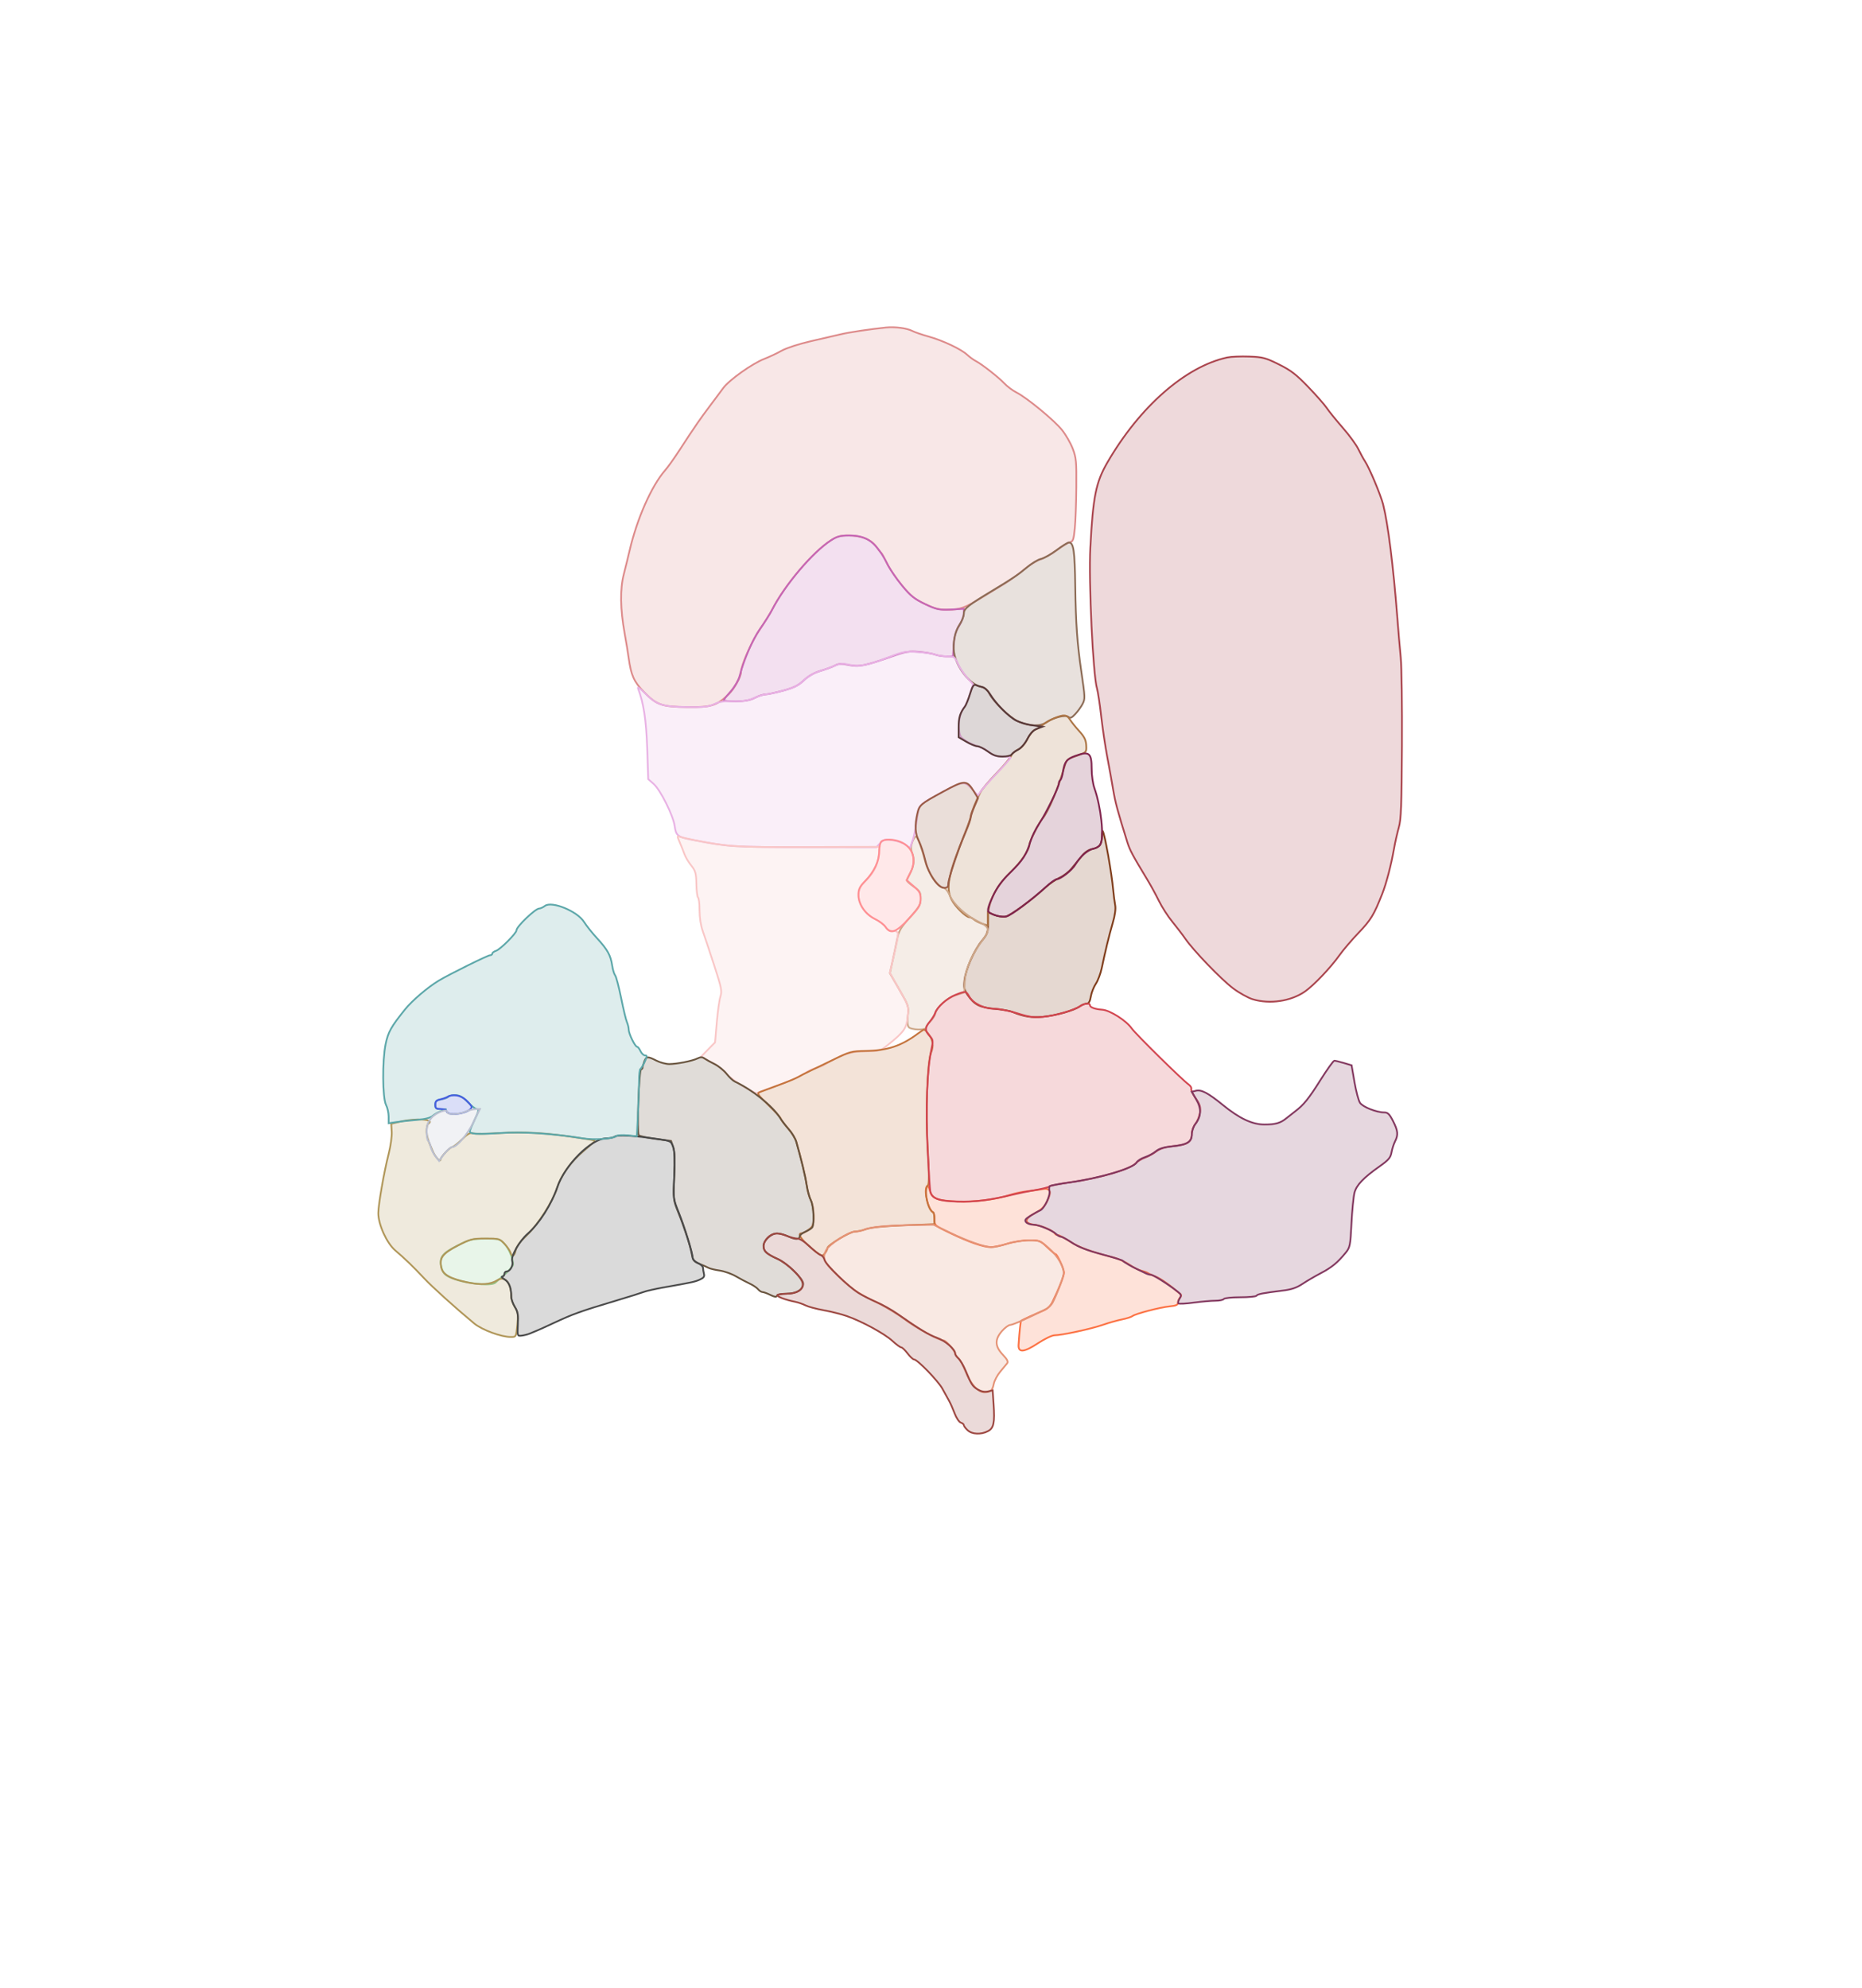 <svg xmlns="http://www.w3.org/2000/svg" width="1078" height="1151" viewBox="0 0 1078 1151" version="1.1">
    <path class="svg-region-V" d="M 513 189.604 C 503.909 190.528, 491.980 192.302, 487 193.471 C 483.975 194.181, 476.100 195.999, 469.500 197.511 C 462.648 199.082, 455.355 201.457, 452.500 203.050 C 449.750 204.583, 445.250 206.703, 442.500 207.760 C 435.576 210.422, 422.069 220.019, 418.724 224.654 C 417.197 226.769, 413.723 231.425, 411.002 235 C 405.724 241.937, 401.852 247.565, 393.275 260.771 C 390.320 265.319, 386.628 270.494, 385.070 272.271 C 377.193 281.251, 368.701 300.489, 364.443 319 C 363.747 322.025, 362.277 327.999, 361.177 332.276 C 358.889 341.166, 359.056 352.496, 361.691 367 C 362.540 371.675, 363.575 377.975, 363.990 381 C 365.355 390.938, 367.024 394.671, 372.701 400.486 C 380.247 408.215, 382.979 409.172, 398 409.351 C 411.868 409.516, 414.884 408.574, 421.873 401.893 C 425.117 398.792, 428.932 391.953, 428.978 389.157 C 429.042 385.277, 435.073 371.535, 439.706 364.715 C 442.615 360.433, 445.908 355.141, 447.023 352.954 C 454.210 338.868, 470.399 319.748, 480.946 312.891 C 484.548 310.549, 486.490 310, 491.176 310 C 498.498 310, 504.410 312.346, 507.215 316.364 C 508.419 318.089, 509.736 319.735, 510.142 320.022 C 510.549 320.309, 511.974 322.904, 513.310 325.787 C 514.646 328.671, 518.531 334.432, 521.943 338.589 C 527.145 344.927, 529.303 346.703, 535.296 349.574 C 541.212 352.410, 543.568 352.996, 548.972 352.978 C 555.899 352.955, 558.731 351.902, 569 345.536 C 572.025 343.660, 577.363 340.410, 580.862 338.313 C 584.361 336.216, 589.761 332.357, 592.862 329.738 C 595.963 327.119, 600.300 324.433, 602.500 323.769 C 604.700 323.105, 608.975 320.690, 612 318.401 C 615.025 316.113, 618.400 314.069, 619.500 313.859 C 621.203 313.534, 621.612 312.364, 622.250 305.988 C 622.663 301.870, 623.062 291.075, 623.138 282 C 623.261 267.181, 623.050 264.914, 621.065 259.748 C 619.849 256.584, 617.090 251.763, 614.933 249.034 C 610.527 243.460, 594.602 230.315, 588.500 227.215 C 586.300 226.098, 583.150 223.749, 581.500 221.996 C 578.098 218.382, 568.426 210.810, 564.868 208.976 C 563.566 208.305, 561.359 206.694, 559.964 205.396 C 556.468 202.142, 545.872 197.134, 537.628 194.839 C 533.849 193.787, 529.568 192.311, 528.115 191.560 C 525.079 189.990, 518.095 189.086, 513 189.604" stroke="#dd8a8a" fill="#dd8a8a" fill-opacity="0.2" fill-rule="evenodd"/><path class="svg-region-SV" d="M 480.946 312.877 C 470.377 319.717, 454.245 338.799, 446.961 353.076 C 445.811 355.330, 442.746 360.173, 440.149 363.837 C 435.802 369.973, 430.782 381.543, 428.100 391.606 C 427.498 393.864, 425.205 397.758, 423.003 400.259 C 420.801 402.760, 419 405.075, 419 405.403 C 419 405.732, 422.168 406, 426.040 406 C 431.106 406, 434.179 405.439, 437 404 C 439.156 402.900, 441.920 402, 443.142 402 C 444.364 402, 448.954 401.031, 453.342 399.847 C 459.593 398.160, 462.205 396.862, 465.405 393.847 C 468.051 391.354, 471.423 389.437, 474.982 388.403 C 478.002 387.525, 481.745 386.149, 483.299 385.345 C 485.588 384.162, 487.124 384.092, 491.384 384.976 C 497.302 386.204, 500.890 385.490, 516.500 379.972 C 524.400 377.179, 526.317 376.865, 532.188 377.397 C 535.867 377.730, 540.058 378.452, 541.503 379.001 C 542.948 379.551, 545.840 380, 547.931 380 L 551.731 380 552.217 373.216 C 552.577 368.177, 553.383 365.353, 555.351 362.236 C 556.808 359.928, 558 356.785, 558 355.250 L 558 352.461 550.497 352.840 C 543.586 353.189, 542.409 352.941, 535.600 349.708 C 529.508 346.815, 527.205 344.990, 522.521 339.348 C 519.394 335.582, 515.688 330.250, 514.286 327.500 C 507.401 313.996, 502.252 310, 491.736 310 C 486.444 310, 484.654 310.477, 480.946 312.877" stroke="#c666b5" fill="#c666b5" fill-opacity="0.2" fill-rule="evenodd"/><path class="svg-region-SF" d="M 611.622 318.515 C 608.389 320.925, 604.339 323.199, 602.622 323.567 C 600.905 323.935, 597.219 326.174, 594.430 328.542 C 589.711 332.549, 586.604 334.643, 575 341.637 C 560.531 350.357, 558 352.372, 558 355.168 C 558 356.677, 556.898 359.535, 555.552 361.519 C 552.801 365.572, 551.465 372.316, 552.342 377.719 C 553.786 386.620, 561.554 396.353, 568.293 397.706 C 570.074 398.064, 571.661 399.377, 572.668 401.326 C 575.376 406.561, 584.270 415.179, 589.500 417.634 C 595.563 420.479, 602.168 420.701, 605.846 418.181 C 609.991 415.341, 616.857 413.636, 618.536 415.030 C 619.632 415.939, 620.484 415.582, 622.564 413.342 C 624.014 411.779, 625.884 409.182, 626.719 407.571 C 628.274 404.569, 628.249 403.931, 625.983 388.500 C 623.680 372.827, 622.799 360.436, 622.527 339.910 C 622.245 318.596, 621.554 313.911, 618.715 314.066 C 618.047 314.103, 614.855 316.105, 611.622 318.515" stroke="#8c6b55" fill="#8c6b55" fill-opacity="0.2" fill-rule="evenodd"/><path class="svg-region-AAB" d="M 638 483.899 C 638 488.601, 636.505 490.683, 632.603 491.415 C 630.364 491.835, 628.161 493.277, 626.326 495.525 C 624.772 497.429, 622.158 500.634, 620.518 502.647 C 618.878 504.659, 615.728 507.112, 613.518 508.098 C 611.308 509.084, 607.700 511.520, 605.500 513.512 C 597.046 521.165, 584.914 530.067, 582.199 530.610 C 580.611 530.928, 577.740 530.500, 575.681 529.640 L 572 528.102 572 534.198 C 572 539.688, 571.651 540.720, 568.489 544.579 C 563.881 550.203, 559.142 560.902, 558.405 567.350 C 557.907 571.700, 558.179 573.029, 560.158 575.908 C 564.111 581.660, 567.087 583.213, 575.679 584.007 C 579.980 584.405, 584.625 585.194, 586 585.761 C 592.731 588.536, 597.213 589.267, 603.711 588.648 C 611.422 587.914, 621.707 585.019, 625.135 582.618 C 626.405 581.728, 628.205 581, 629.135 581 C 630.334 581, 631.026 579.807, 631.519 576.887 C 631.901 574.624, 633.205 571.313, 634.416 569.528 C 635.627 567.744, 637.174 563.632, 637.852 560.392 C 639.978 550.242, 642.047 541.757, 644.194 534.386 C 645.555 529.714, 646.039 526.109, 645.604 523.886 C 645.239 522.024, 644.746 518.250, 644.509 515.500 C 643.644 505.482, 639.523 482.364, 638.374 481.083 C 638.168 480.854, 638 482.121, 638 483.899" stroke="#7f3c1a" fill="#7f3c1a" fill-opacity="0.2" fill-rule="evenodd"/><path class="svg-region-APB" d="M 610.275 415.804 C 607.951 416.737, 604.963 418.466, 603.635 419.648 C 602.307 420.829, 600.325 422.080, 599.230 422.427 C 598.136 422.774, 596.161 425.183, 594.841 427.779 C 593.281 430.850, 591.321 433.024, 589.235 434 C 587.471 434.825, 585.750 436.400, 585.412 437.500 C 585.073 438.600, 581.301 443.100, 577.028 447.500 C 572.756 451.900, 568.550 456.850, 567.682 458.500 C 565.160 463.291, 562 471.135, 562 472.601 C 562 473.342, 560.591 477.447, 558.870 481.724 C 548.877 506.547, 547.385 513.914, 550.941 520.885 C 552.953 524.827, 559.216 531, 561.206 531 C 561.831 531, 563.053 531.611, 563.921 532.358 C 564.790 533.106, 566.962 534.207, 568.750 534.806 L 572 535.896 572 530.586 C 572 522.285, 576.663 513.093, 584.957 505.042 C 591.211 498.971, 596 491.911, 596 488.762 C 596 487.229, 601.572 476.204, 603.460 474 C 606.841 470.053, 612.721 456.227, 616.215 444.007 C 617.434 439.743, 617.794 439.415, 623.250 437.578 C 628.614 435.771, 628.995 435.436, 628.930 432.571 C 628.836 428.456, 628.065 426.792, 624.395 422.772 C 622.687 420.902, 620.498 418.163, 619.530 416.686 C 617.503 413.593, 616.115 413.461, 610.275 415.804" stroke="#ac7444" fill="#ac7444" fill-opacity="0.2" fill-rule="evenodd"/><path class="svg-region-PC" d="M 528.185 487.365 C 527.309 489.787, 527.250 491.528, 527.979 493.444 C 529.518 497.493, 529.218 501.124, 527 505.261 C 525.900 507.314, 525.010 509.332, 525.021 509.746 C 525.033 510.161, 526.833 511.767, 529.021 513.315 C 532.529 515.796, 533 516.604, 533 520.136 C 533 523.639, 532.215 525.018, 526.750 531.121 C 521.424 537.069, 520.334 538.943, 519.377 543.800 C 518.759 546.935, 517.558 552.625, 516.708 556.444 L 515.163 563.388 520.686 572.944 C 526.002 582.143, 526.185 582.701, 525.581 587.870 C 525.178 591.321, 525.364 593.733, 526.100 594.620 C 527.436 596.231, 536 596.520, 536 594.955 C 536 594.380, 537.120 592.789, 538.490 591.419 C 539.859 590.050, 541.244 587.876, 541.567 586.588 C 542.505 582.852, 548.309 577.727, 553.504 576.048 L 558.291 574.500 558.520 568.500 C 558.780 561.671, 562.728 552.263, 568.512 544.689 C 573.424 538.256, 573.133 536.789, 566.282 533.437 C 558.959 529.854, 552.199 523.642, 549.828 518.317 C 548.607 515.575, 547.229 514.025, 545.825 513.817 C 543.136 513.419, 537.402 505.227, 535.915 499.660 C 533.293 489.842, 531.431 484.603, 530.456 484.297 C 529.882 484.118, 528.860 485.498, 528.185 487.365" stroke="#cda789" fill="#cda789" fill-opacity="0.2" fill-rule="evenodd"/><path class="svg-region-DB" d="M 515.500 380.082 C 502.302 385.203, 497.732 386.136, 491.933 384.892 C 487.552 383.953, 486.247 384.076, 482.188 385.810 C 479.609 386.912, 475.700 388.296, 473.500 388.886 C 471.300 389.477, 467.660 391.700, 465.410 393.827 C 462.194 396.869, 459.617 398.154, 453.342 399.847 C 448.954 401.031, 444.439 402, 443.309 402 C 442.179 402, 439.134 402.938, 436.542 404.085 C 432.956 405.671, 430.115 406.116, 424.664 405.944 C 419.355 405.778, 416.464 406.209, 413.500 407.610 C 410.183 409.177, 407.450 409.469, 397.500 409.317 C 383.316 409.101, 380.241 408.075, 373.421 401.284 C 370.704 398.578, 368.952 397.369, 369.389 398.500 C 372.622 406.885, 374.115 416.684, 374.688 433.279 L 375.302 451.058 378.401 453.800 C 382.396 457.334, 389.783 472.137, 390.628 478.302 C 391.372 483.734, 392.361 484.535, 400.223 486.075 C 421.555 490.254, 423.781 490.402, 465.941 490.452 L 507.381 490.500 509.605 488.102 C 511.571 485.983, 512.391 485.781, 516.665 486.360 C 519.324 486.721, 522.704 487.901, 524.177 488.984 L 526.853 490.951 528.321 486.726 C 529.129 484.402, 530.237 478.986, 530.785 474.691 C 531.929 465.711, 531.510 466.182, 544.729 459.037 C 557.681 452.037, 558.268 451.958, 562.598 456.638 L 566.170 460.500 567.835 458.095 C 568.751 456.773, 572.987 452.017, 577.250 447.527 C 581.513 443.037, 585 439.057, 585 438.682 C 585 438.307, 582.927 438, 580.394 438 C 576.954 438, 575.045 437.374, 572.849 435.526 C 571.232 434.166, 568.197 432.592, 566.106 432.028 C 564.014 431.465, 560.772 429.976, 558.901 428.719 C 555.922 426.717, 555.461 425.830, 555.189 421.571 C 554.882 416.757, 556.183 411.901, 558.557 409 C 559.232 408.175, 560.582 404.937, 561.558 401.804 L 563.331 396.109 559.915 392.304 C 558.037 390.212, 555.644 386.587, 554.598 384.250 C 552.789 380.208, 552.487 380, 548.413 380 C 546.058 380, 542.893 379.529, 541.380 378.954 C 539.868 378.379, 535.226 377.699, 531.065 377.443 C 524.353 377.030, 522.598 377.328, 515.500 380.082" stroke="#e8b1e4" fill="#e8b1e4" fill-opacity="0.2" fill-rule="evenodd"/><path class="svg-region-MB" d="M 393.528 487.616 C 394.445 489.752, 395.678 492.850, 396.270 494.500 C 396.861 496.150, 398.625 499.104, 400.190 501.064 C 402.684 504.187, 403.053 505.522, 403.169 511.849 C 403.243 515.820, 403.685 519.305, 404.151 519.594 C 404.618 519.882, 405 523.201, 405 526.970 C 405 531.178, 405.736 535.882, 406.907 539.161 C 407.956 542.097, 410.928 551.005, 413.512 558.956 C 417.732 571.942, 418.094 573.772, 417.075 576.956 C 416.451 578.905, 415.501 585.661, 414.963 591.970 L 413.985 603.439 410.010 607.490 L 406.035 611.540 408.267 613.006 C 409.495 613.812, 411.784 615.038, 413.354 615.731 C 414.924 616.424, 418.074 618.976, 420.354 621.403 C 422.634 623.829, 427.462 627.414, 431.082 629.369 L 437.664 632.924 444.082 630.578 C 447.612 629.288, 453.058 627.286, 456.185 626.130 C 459.311 624.974, 463.553 622.886, 465.612 621.489 C 467.670 620.092, 470.512 618.709, 471.927 618.414 C 473.342 618.120, 475.400 617.373, 476.500 616.755 C 488.693 609.903, 492.468 608.642, 501.018 608.571 C 509.207 608.503, 509.706 608.365, 513.911 605 C 523.318 597.474, 524.800 595.390, 525.508 588.687 C 526.156 582.555, 526.112 582.413, 520.662 572.809 L 515.162 563.119 517.563 552.809 C 520.690 539.383, 520.677 539, 517.115 539 C 515.178 539, 513.716 538.216, 512.667 536.614 C 511.807 535.302, 509.104 533.261, 506.661 532.078 C 497.440 527.614, 494.017 516.868, 499.996 511.154 C 505.304 506.081, 508.149 500.954, 508.719 495.433 L 509.257 490.222 467.878 490.361 C 426.112 490.501, 421.846 490.245, 402.378 486.431 C 398.461 485.663, 394.492 484.742, 393.559 484.384 C 391.966 483.773, 391.964 483.973, 393.528 487.616" stroke="#f9c6c6" fill="#f9c6c6" fill-opacity="0.2" fill-rule="evenodd"/><path class="svg-region-AP" d="M 536.734 686.600 C 534.578 688.756, 537.293 700.519, 540.250 701.833 C 540.663 702.017, 541.004 703.817, 541.009 705.833 C 541.017 709.470, 541.093 709.536, 550.259 713.923 C 561.244 719.181, 569.326 721.965, 573.661 721.985 C 575.399 721.993, 579.674 721.106, 583.161 720.013 C 586.647 718.920, 592.330 718.020, 595.789 718.013 C 601.772 718.001, 602.279 718.194, 606.240 722 C 608.530 724.200, 610.682 726, 611.024 726 C 612.039 726, 616 734.549, 616 736.739 C 616 738.647, 612.944 746.370, 609.209 753.901 C 608.142 756.052, 606.233 757.825, 604.011 758.727 C 600.332 760.220, 591.745 764.135, 591.159 764.586 C 590.846 764.827, 590.188 771.099, 589.698 778.500 C 589.385 783.242, 592.816 782.960, 600.994 777.573 C 604.812 775.058, 609.117 773, 610.561 773 C 614.673 773, 631.871 769.283, 638.500 766.962 C 641.800 765.807, 646.750 764.403, 649.500 763.842 C 652.250 763.282, 654.999 762.411, 655.608 761.907 C 657.240 760.557, 671.759 756.763, 677.250 756.250 C 680.884 755.911, 682 755.407, 682 754.103 C 682 753.167, 682.540 751.860, 683.200 751.200 C 683.944 750.456, 684.039 749.691, 683.450 749.186 C 677.460 744.056, 671.862 740.116, 669 739.013 C 667.075 738.271, 665.050 737.352, 664.500 736.970 C 663.950 736.588, 662.278 735.984, 660.785 735.628 C 659.292 735.271, 656.142 733.680, 653.785 732.092 C 651.428 730.504, 647.475 728.686, 645 728.052 C 631.351 724.557, 624.900 722.206, 619.595 718.796 C 616.347 716.708, 613.122 715, 612.428 715 C 611.734 715, 611.017 714.663, 610.833 714.250 C 610.082 712.559, 603.206 709.525, 599 709.030 C 592.721 708.291, 592.853 705.626, 599.337 702.230 C 602.903 700.362, 604.714 698.583, 606.234 695.455 C 608.930 689.906, 608.107 687.569, 603.738 688.370 C 601.957 688.696, 598.025 689.245, 595 689.590 C 591.975 689.935, 587.493 690.870, 585.040 691.668 C 576.562 694.426, 564.666 695.920, 554.202 695.540 C 542.595 695.120, 539.537 693.851, 538.261 688.928 C 537.825 687.244, 537.137 686.196, 536.734 686.600" stroke="#fc7143" fill="#fc7143" fill-opacity="0.2" fill-rule="evenodd"/><path class="svg-region-PP" d="M 531.530 598.275 C 521.745 605.563, 513.822 608.190, 501 608.396 C 493.046 608.524, 491.890 608.832, 483 613.181 C 477.775 615.738, 471.475 618.788, 469 619.958 C 466.525 621.129, 463.375 622.738, 462 623.534 C 460.625 624.330, 455.675 626.380, 451 628.090 C 446.325 629.801, 441.470 631.603, 440.211 632.096 C 438.026 632.952, 438.243 633.305, 444.961 639.826 C 448.832 643.584, 452.007 647.073, 452.016 647.579 C 452.024 648.086, 453.826 650.525, 456.021 653 C 458.215 655.475, 460.458 659.075, 461.006 661 C 464.136 671.995, 466.323 681.158, 466.984 686.041 C 467.396 689.089, 468.468 693.004, 469.366 694.742 C 470.344 696.632, 471 700.304, 471 703.882 C 471 709.343, 470.747 710.044, 468.096 711.932 C 466.498 713.069, 464.698 714, 464.096 714 C 461.883 714, 463.106 716.482, 467.199 720.299 C 469.508 722.453, 472.488 724.929, 473.820 725.802 C 476.070 727.276, 476.341 727.255, 477.621 725.503 C 478.380 724.466, 479.014 723.141, 479.032 722.559 C 479.084 720.846, 492.100 713.001, 494.918 712.985 C 496.338 712.977, 499.415 712.304, 501.756 711.488 C 504.500 710.532, 512.229 709.771, 523.506 709.346 L 541 708.686 541 705.426 C 541 703.633, 540.663 702.017, 540.250 701.833 C 537.047 700.410, 534.700 688.700, 537.130 686.270 C 537.970 685.430, 537.957 679.796, 537.080 664.320 C 535.868 642.929, 536.848 615.159, 539.017 609.455 C 540.557 605.405, 540.185 602.170, 537.812 598.960 C 536.609 597.332, 535.371 596.014, 535.062 596.032 C 534.753 596.049, 533.163 597.059, 531.530 598.275" stroke="#c4743d" fill="#c4743d" fill-opacity="0.2" fill-rule="evenodd"/><path class="svg-region-LPr" d="M 553.037 575.974 C 548.245 577.870, 542.412 583.105, 541.368 586.447 C 541.015 587.576, 539.663 589.772, 538.363 591.327 C 535.426 594.841, 535.389 596.721, 538.201 599.713 C 540.280 601.927, 540.333 602.372, 539.163 607.778 C 536.709 619.125, 535.843 642.400, 537.017 665.500 C 537.632 677.600, 538.336 688.507, 538.583 689.737 C 539.409 693.858, 543.260 695.298, 554.321 695.619 C 564.296 695.909, 573.005 694.824, 586 691.672 C 589.575 690.806, 595.650 689.566, 599.500 688.918 C 603.350 688.270, 607.010 687.337, 607.632 686.845 C 608.255 686.353, 613.430 685.319, 619.132 684.547 C 635.833 682.286, 654.368 676.945, 657.500 673.491 C 658.600 672.279, 660.961 670.796, 662.747 670.196 C 664.533 669.597, 667.458 668.009, 669.247 666.668 C 671.615 664.894, 674.405 664.038, 679.500 663.522 C 687.564 662.704, 690 661.071, 690 656.480 C 690 654.714, 690.945 652.068, 692.100 650.600 C 693.255 649.132, 694.433 646.192, 694.718 644.067 C 695.140 640.917, 694.688 639.400, 692.266 635.852 C 690.633 633.458, 689.478 630.979, 689.701 630.343 C 689.923 629.707, 689.218 628.566, 688.134 627.807 C 684.570 625.310, 657.432 598.569, 655.194 595.349 C 652.069 590.851, 642.602 584.836, 638.167 584.531 C 633.910 584.238, 631 583.167, 631 581.893 C 631 580.526, 627.686 580.831, 625.439 582.405 C 622.071 584.764, 610.971 587.989, 603.983 588.638 C 598.488 589.149, 595.954 588.808, 589.022 586.627 C 584.433 585.182, 578.482 584, 575.799 584 C 569.776 584, 563.445 580.947, 561.168 576.944 C 559.265 573.600, 559.087 573.579, 553.037 575.974" stroke="#d2454f" fill="#d2454f" fill-opacity="0.2" fill-rule="evenodd"/><path class="svg-region-DMr" d="M 372.975 614.565 C 372.439 615.976, 372 617.551, 372 618.065 C 372 618.579, 371.617 619, 371.149 619 C 369.933 619, 368.647 656.047, 369.823 657.223 C 370.343 657.743, 374.758 658.693, 379.634 659.334 L 388.500 660.500 389.724 664 C 390.584 666.459, 390.768 671.517, 390.345 681.011 C 389.751 694.360, 389.780 694.613, 392.754 702.011 C 396.417 711.124, 399.643 721.169, 400.572 726.356 C 401.152 729.598, 401.838 730.438, 404.881 731.631 C 406.872 732.412, 409.221 733.452, 410.103 733.942 C 410.985 734.432, 413.910 735.144, 416.603 735.525 C 419.296 735.905, 423.525 737.397, 426 738.841 C 428.475 740.284, 432.075 742.189, 434 743.074 C 435.925 743.959, 438.118 745.429, 438.872 746.342 C 439.627 747.254, 440.796 748, 441.469 748 C 442.142 748, 444.199 748.751, 446.040 749.670 C 448.432 750.863, 449.498 751.006, 449.777 750.170 C 450.005 749.484, 452.305 748.986, 455.333 748.967 C 461.089 748.930, 465 746.579, 465 743.156 C 465 740.191, 455.786 731.230, 450.268 728.828 C 444.080 726.135, 442 724.241, 442 721.297 C 442 718.197, 446.561 713.994, 449.896 714.022 C 451.328 714.034, 454.300 714.860, 456.500 715.858 C 460.657 717.744, 463 717.672, 463 715.661 C 463 715.016, 464.462 713.852, 466.250 713.074 C 468.038 712.297, 469.831 711.174, 470.235 710.580 C 471.553 708.642, 471.045 697.987, 469.490 694.981 C 468.660 693.375, 467.584 689.460, 467.100 686.281 C 466.320 681.153, 463.975 671.425, 461.006 661 C 460.458 659.075, 458.601 655.925, 456.879 654 C 455.158 652.075, 452.710 648.867, 451.439 646.871 C 447.187 640.195, 435.289 630.710, 425.444 626.149 C 424.313 625.625, 422.188 623.624, 420.721 621.701 C 419.254 619.778, 416.130 617.237, 413.777 616.053 C 411.425 614.870, 408.742 613.382, 407.815 612.747 C 406.548 611.878, 405.557 611.876, 403.815 612.737 C 400.814 614.220, 391.866 616, 387.411 616 C 385.491 616, 382.156 615.100, 380 614 C 374.930 611.413, 374.150 611.476, 372.975 614.565" stroke="#68533d" fill="#68533d" fill-opacity="0.2" fill-rule="evenodd"/><path class="svg-region-VMr" d="M 510.468 709.992 C 506.050 710.379, 501.467 711.215, 500.284 711.848 C 499.100 712.482, 496.737 713, 495.032 713 C 491.251 713, 479.889 720.380, 478.176 723.949 C 476.051 728.375, 476.838 730.358, 483.250 736.739 C 492.225 745.672, 496.181 748.504, 506.678 753.509 C 511.807 755.954, 519.265 760.402, 523.251 763.393 C 530.551 768.870, 543.587 776, 546.300 776 C 547.769 776, 553 782.073, 553 783.778 C 553 784.280, 553.838 785.448, 554.861 786.374 C 555.885 787.301, 557.797 790.794, 559.111 794.138 C 561.899 801.232, 566.263 806.007, 569.940 805.985 C 573.520 805.963, 574.587 805.005, 575.341 801.134 C 575.701 799.283, 577.363 796.133, 579.033 794.134 C 580.703 792.135, 582.527 789.932, 583.086 789.237 C 583.825 788.320, 583.134 786.954, 580.560 784.237 C 575.937 779.360, 575.806 775.429, 580.104 770.535 C 581.811 768.591, 583.987 767, 584.941 767 C 586.388 767, 595.641 762.879, 605.842 757.691 C 607.131 757.036, 608.761 755.375, 609.466 754 C 611.776 749.492, 615.233 740.554, 615.725 737.817 C 616.424 733.926, 612.602 727.226, 606.844 722.250 C 602.190 718.228, 601.592 718.001, 595.713 718.013 C 592.296 718.020, 586.647 718.920, 583.161 720.013 C 579.674 721.106, 575.624 721.994, 574.161 721.987 C 570.007 721.967, 560.389 718.630, 550 713.605 L 540.500 709.011 529.500 709.149 C 523.450 709.225, 514.886 709.604, 510.468 709.992" stroke="#e59376" fill="#e59376" fill-opacity="0.2" fill-rule="evenodd"/><path class="svg-region-PMr" d="M 264.709 721.117 C 255.812 725.651, 254.144 727.963, 255.579 733.773 C 256.303 736.703, 257.327 737.904, 260.368 739.389 C 267.595 742.918, 284.476 744.879, 286.860 742.466 C 287.212 742.110, 289.637 739.961, 292.250 737.692 C 294.863 735.422, 296.997 732.875, 296.994 732.033 C 296.981 728.384, 294.735 722.928, 292.074 720.079 C 289.292 717.101, 288.924 717.002, 280.849 717.073 C 273.165 717.141, 271.879 717.463, 264.709 721.117" stroke="#90cf92" fill="#90cf92" fill-opacity="0.2" fill-rule="evenodd"/><path class="svg-region-PV" d="M 231.500 649.374 L 226.500 650.557 226.792 655.199 C 226.952 657.751, 226.155 663.475, 225.021 667.917 C 222.367 678.313, 219.024 697.419, 219.010 702.269 C 218.992 708.833, 223.925 719.708, 228.798 723.848 C 234.416 728.621, 239.330 733.365, 245.589 740.058 C 250.259 745.052, 263.751 757.222, 274.498 766.135 C 279.035 769.896, 290.150 774, 295.804 774 C 298.775 774, 298.802 773.949, 299.497 767.028 C 300.108 760.947, 299.929 759.621, 298.099 756.660 C 296.944 754.792, 296 752.136, 296 750.757 C 296 742.554, 292.320 738.267, 287.795 741.197 C 284.106 743.585, 278.459 743.988, 270.864 742.404 C 260.370 740.216, 256.244 737.817, 255.420 733.423 C 254.411 728.045, 256.332 725.598, 265.130 721.054 C 272.411 717.294, 273.568 717, 281.089 717 C 288.839 717, 289.324 717.135, 292.048 720.051 C 293.615 721.729, 295.176 723.979, 295.516 725.051 C 296.441 727.965, 297.752 727.408, 298.553 723.759 C 299.016 721.651, 301.299 718.589, 305.085 714.997 C 311.576 708.840, 320.133 695.426, 322.637 687.483 C 324.948 680.153, 330.564 672.415, 338.229 666 C 341.844 662.975, 344.721 660.413, 344.623 660.306 C 344.526 660.200, 339.958 659.428, 334.473 658.590 C 316.298 655.817, 303.072 655.047, 289.088 655.950 C 281.711 656.426, 274.793 656.489, 273.713 656.089 C 272.210 655.534, 270.721 656.377, 267.369 659.682 C 264.960 662.057, 262.469 664, 261.833 664 C 260.508 664, 255 669.886, 255 671.303 C 255 673.011, 251.989 669.785, 250.622 666.612 C 247.467 659.289, 247 657.730, 247 654.512 C 247 652.645, 247.450 650.840, 248 650.500 C 252.169 647.924, 240.889 647.154, 231.500 649.374" stroke="#b09658" fill="#b09658" fill-opacity="0.2" fill-rule="evenodd"/><path class="svg-region-LPVr" d="M 356 657.938 C 355.175 658.505, 352.964 658.976, 351.088 658.985 C 342.376 659.024, 327.028 674.315, 322.595 687.371 C 319.222 697.308, 312.258 708.260, 305.570 714.147 C 300.525 718.588, 295.634 727.271, 296.551 730.159 C 297.267 732.416, 295.373 736, 293.465 736 C 292.659 736, 292 736.675, 292 737.500 C 292 738.325, 291.438 739.012, 290.750 739.027 C 290.063 739.041, 290.697 739.796, 292.160 740.704 C 294.763 742.319, 296 745.558, 296 750.757 C 296 752.136, 296.929 754.767, 298.064 756.604 C 299.731 759.301, 300.068 761.250, 299.814 766.722 C 299.503 773.434, 299.524 773.497, 302 773.207 C 303.375 773.046, 305.400 772.544, 306.500 772.091 C 307.600 771.638, 309.625 770.804, 311 770.237 C 312.375 769.669, 316.650 767.729, 320.500 765.924 C 331.701 760.672, 336.145 759.078, 356.619 752.966 C 363.834 750.812, 371.034 748.553, 372.619 747.945 C 374.204 747.337, 379.325 746.166, 384 745.343 C 400.682 742.406, 402.202 742.079, 405.128 740.797 C 407.369 739.816, 407.961 739.012, 407.559 737.500 C 407.267 736.400, 407.021 734.822, 407.014 733.994 C 407.006 733.166, 405.650 731.891, 404 731.160 C 402.325 730.419, 401 729.064, 401 728.092 C 401 725.457, 396.384 710.486, 392.862 701.701 C 389.758 693.957, 389.740 693.806, 390.346 680.701 C 390.777 671.402, 390.594 666.466, 389.729 664 C 388.519 660.553, 388.379 660.482, 380.500 659.339 C 366.865 657.360, 357.610 656.831, 356 657.938" stroke="#494949" fill="#494949" fill-opacity="0.2" fill-rule="evenodd"/><path class="svg-region-Fr" d="M 315.481 524.439 C 314.391 525.263, 312.888 525.951, 312.141 525.968 C 309.867 526.021, 299 536.440, 299 538.567 C 299 540.284, 289.645 549.660, 287.139 550.456 C 285.962 550.829, 285 551.554, 285 552.067 C 285 552.580, 284.424 553, 283.719 553 C 282.398 553, 260.208 563.978, 254 567.703 C 247.694 571.488, 238.577 579.269, 234.500 584.346 C 226.328 594.525, 224.699 597.442, 223.246 604.500 C 221.297 613.965, 221.447 635.711, 223.488 639.624 C 224.313 641.206, 224.990 644.247, 224.994 646.382 L 225 650.263 229.250 649.614 C 231.588 649.257, 236.875 648.690, 241 648.355 C 246.006 647.948, 249.165 647.165, 250.500 646 C 251.600 645.040, 253.850 643.783, 255.500 643.206 L 258.500 642.158 255.250 642.079 C 252.487 642.012, 252 641.632, 252 639.545 C 252 637.530, 252.629 636.973, 255.511 636.432 C 257.442 636.070, 259.269 635.374, 259.570 634.887 C 259.871 634.399, 261.632 634, 263.482 634 C 266.087 634, 267.731 634.903, 270.767 638 C 272.924 640.200, 275.208 642, 275.844 642 C 277.503 642, 277.307 642.988, 274.500 648.808 C 273.125 651.658, 272 654.390, 272 654.878 C 272 656.562, 276.014 656.803, 289.737 655.945 C 303.158 655.106, 319.209 656.141, 337.500 659.024 C 344.041 660.054, 354.748 659.337, 356.769 657.732 C 357.477 657.169, 360.393 656.967, 363.369 657.274 L 368.700 657.825 369.346 645.162 C 369.701 638.198, 369.994 629.500, 369.996 625.833 C 369.998 622.167, 370.337 619.017, 370.750 618.833 C 371.163 618.650, 372.280 616.813, 373.234 614.750 C 374.731 611.512, 374.762 611, 373.462 611 C 372.634 611, 371.445 609.875, 370.818 608.500 C 370.192 607.125, 369.310 606, 368.860 606 C 367.694 606, 364 598.466, 364 596.087 C 364 594.991, 363.540 593.060, 362.978 591.797 C 362.416 590.534, 360.891 584.206, 359.589 577.736 C 358.286 571.265, 356.741 565.393, 356.154 564.686 C 355.568 563.979, 354.780 561.398, 354.405 558.950 C 353.477 552.904, 351.768 549.820, 345.661 543.166 C 342.800 540.050, 339.425 535.820, 338.159 533.767 C 334.326 527.549, 319.457 521.434, 315.481 524.439" stroke="#5ca7a9" fill="#5ca7a9" fill-opacity="0.2" fill-rule="evenodd"/><path class="svg-region-PCr" d="M 259 634.999 C 258.175 635.484, 256.262 636.141, 254.750 636.459 C 252.644 636.903, 252 637.619, 252 639.519 C 252 641.615, 252.471 642, 255.031 642 C 256.803 642, 258.302 642.623, 258.638 643.500 C 259.842 646.637, 273 644.176, 273 640.814 C 273 640.189, 271.569 638.401, 269.820 636.839 C 266.582 633.949, 262.088 633.184, 259 634.999" stroke="#465ee0" fill="#465ee0" fill-opacity="0.2" fill-rule="evenodd"/><path class="svg-region-Or" d="M 710.500 206.957 C 686.372 212.166, 659.831 235.426, 641.091 267.784 C 634.464 279.225, 632.787 287.608, 631.242 317 C 630.210 336.623, 632.794 390.950, 635.125 398.627 C 635.647 400.347, 636.732 407.547, 637.536 414.627 C 638.340 421.707, 639.905 432.225, 641.014 438 C 642.122 443.775, 643.663 452.325, 644.438 457 C 645.694 464.578, 646.839 468.834, 652.605 487.372 C 654.070 492.082, 655.696 495.143, 664.094 509 C 666.261 512.575, 669.376 518.274, 671.018 521.664 C 672.659 525.054, 676.145 530.454, 678.764 533.664 C 681.384 536.874, 684.754 541.288, 686.253 543.474 C 690.875 550.210, 706.913 566.867, 713.791 572.074 C 717.383 574.793, 722.582 577.689, 725.343 578.509 C 735.230 581.445, 747.322 579.639, 755.472 574.007 C 760.553 570.497, 770.373 560.177, 775.462 553 C 777.607 549.975, 782.644 544.075, 786.656 539.890 C 793.624 532.622, 795.486 529.545, 800.214 517.500 C 802.641 511.317, 805.409 500.740, 807.020 491.500 C 807.691 487.650, 808.956 482.025, 809.831 479 C 811.153 474.429, 811.461 466.461, 811.653 431.816 C 811.780 408.890, 811.470 385.940, 810.964 380.816 C 810.458 375.692, 809.574 365.425, 809 358 C 806.646 327.561, 803.653 303.645, 800.741 292 C 799.400 286.638, 792.723 270.730, 790.282 267.082 C 789.332 265.662, 787.588 262.475, 786.407 260 C 785.225 257.525, 781.163 251.957, 777.379 247.628 C 773.596 243.298, 769.440 238.170, 768.144 236.233 C 766.848 234.295, 761.975 228.755, 757.315 223.921 C 750.366 216.713, 747.321 214.379, 740.375 210.938 C 732.713 207.142, 731.081 206.713, 723.204 206.419 C 718.417 206.240, 712.700 206.482, 710.500 206.957" stroke="#aa444d" fill="#aa444d" fill-opacity="0.2" fill-rule="evenodd"/><path class="svg-region-VOC" d="M 510.200 487.200 C 509.540 487.860, 509 490.418, 509 492.884 C 509 498.467, 506.080 504.646, 500.938 509.944 C 497.680 513.302, 497 514.696, 497 518.023 C 497 523.528, 500.989 529.332, 506.661 532.078 C 509.104 533.261, 511.807 535.302, 512.667 536.614 C 515.545 541.006, 518.759 539.861, 526.235 531.780 C 532.180 525.353, 532.971 524.035, 532.985 520.527 C 532.998 517.124, 532.420 516.049, 528.954 513.027 L 524.908 509.500 526.954 505.539 C 530.956 497.791, 528.693 490.441, 521.364 487.379 C 517.300 485.681, 511.807 485.593, 510.200 487.200" stroke="#ff8f93" fill="#ff8f93" fill-opacity="0.2" fill-rule="evenodd"/><path class="svg-region-OABr" d="M 622.500 437.590 C 617.570 439.376, 616.266 441.045, 615.426 446.647 C 615.065 449.055, 614.371 451.271, 613.885 451.571 C 613.398 451.872, 613 452.758, 613 453.540 C 613 455.714, 605.436 471.151, 601.517 476.975 C 599.600 479.823, 597.391 484.311, 596.608 486.949 C 594.315 494.671, 592.103 498.101, 584.923 505.073 C 579.857 509.992, 577.284 513.516, 574.702 519.073 C 572.382 524.068, 571.564 526.893, 572.206 527.699 C 573.727 529.611, 579.865 531.251, 582.770 530.522 C 585.571 529.819, 598.030 520.462, 605.769 513.250 C 608.277 510.913, 610.971 509, 611.755 509 C 614.031 509, 620.694 503.775, 622.596 500.500 C 625.262 495.908, 629.716 492.007, 633.057 491.339 C 634.715 491.007, 636.505 489.925, 637.036 488.934 C 639.332 484.643, 637.477 467.154, 633.556 456.124 C 632.700 453.718, 632 448.745, 632 445.074 C 632 435.806, 630.559 434.671, 622.500 437.590" stroke="#81244d" fill="#81244d" fill-opacity="0.2" fill-rule="evenodd"/><path class="svg-region-SOTr" d="M 545.978 458.297 C 532.850 465.470, 532.240 465.992, 531.072 471.061 C 529.512 477.830, 529.797 482.682, 532.009 487.019 C 533.115 489.185, 534.722 493.988, 535.581 497.692 C 537.504 505.984, 542.913 514, 546.585 514 C 548.439 514, 549 513.465, 549 511.696 C 549 508.888, 554.573 492.185, 558.860 482.145 C 560.587 478.100, 562 474.134, 562 473.331 C 562 472.528, 562.948 469.668, 564.106 466.975 L 566.212 462.079 563.909 458.290 C 559.742 451.433, 558.537 451.434, 545.978 458.297" stroke="#995b45" fill="#995b45" fill-opacity="0.2" fill-rule="evenodd"/><path class="svg-region-BPCr" d="M 764.500 625.200 C 757.556 636.217, 754.775 639.648, 749.670 643.500 C 748.212 644.600, 746.002 646.335, 744.759 647.356 C 741.339 650.165, 738.438 651, 732.095 651 C 724.978 651, 717.567 647.509, 707.835 639.574 C 699.474 632.756, 695.487 630.661, 692.365 631.444 L 689.946 632.052 692.596 636.574 C 695.646 641.778, 695.474 646.311, 692.060 650.650 C 690.913 652.109, 690 654.751, 690 656.612 C 690 661.059, 687.315 662.711, 678.650 663.597 C 673.790 664.093, 671.031 664.937, 669.150 666.503 C 667.693 667.717, 664.809 669.261, 662.742 669.935 C 660.676 670.609, 658.549 671.975, 658.016 672.970 C 656.245 676.280, 637.165 681.954, 619.149 684.528 C 613.455 685.342, 608.391 686.258, 607.895 686.565 C 607.399 686.872, 607.250 688.147, 607.564 689.400 C 608.239 692.087, 604.491 699.887, 602.103 700.765 C 601.222 701.089, 598.779 702.426, 596.676 703.736 C 593.546 705.686, 593.070 706.379, 594.049 707.559 C 594.707 708.352, 596.623 709, 598.307 709 C 601.452 709, 609.469 712.380, 611.821 714.698 C 612.548 715.414, 613.679 716, 614.335 716 C 614.990 716, 617.839 717.557, 620.665 719.460 C 624.254 721.877, 629.377 723.872, 637.652 726.077 C 644.168 727.812, 649.725 729.518, 650 729.866 C 650.611 730.640, 655.598 733.528, 659 735.077 C 660.375 735.703, 662.281 736.617, 663.236 737.108 C 664.191 737.598, 665.603 738, 666.372 738 C 667.672 738, 676.415 743.544, 681.860 747.821 C 683.949 749.461, 684.068 749.918, 682.898 751.792 C 682.171 752.956, 681.869 754.202, 682.227 754.561 C 682.586 754.919, 686.578 754.715, 691.099 754.106 C 695.619 753.498, 701.245 753, 703.600 753 C 705.955 753, 708.160 752.550, 708.500 752 C 708.840 751.450, 713.115 751, 718 751 C 722.885 751, 727.129 750.600, 727.432 750.110 C 728.015 749.166, 731.207 748.540, 742.500 747.155 C 747.651 746.523, 750.689 745.504, 754 743.296 C 756.475 741.646, 761.310 738.818, 764.744 737.012 C 771.090 733.674, 774.421 730.926, 779.117 725.153 C 781.556 722.154, 781.781 721.008, 782.429 708.218 C 782.812 700.673, 783.593 692.700, 784.165 690.500 C 785.327 686.030, 789.305 681.857, 798.794 675.156 C 803.899 671.551, 805.057 670.191, 805.606 667.156 C 805.970 665.145, 806.882 662.285, 807.634 660.800 C 809.575 656.963, 809.347 654.618, 806.483 648.967 C 804.458 644.971, 803.469 644, 801.421 644 C 796.939 644, 788.928 640.820, 787.352 638.414 C 786.519 637.143, 785.086 631.741, 784.168 626.409 L 782.500 616.717 778 615.374 C 775.525 614.635, 773.050 614.045, 772.500 614.063 C 771.950 614.081, 768.350 619.093, 764.500 625.200" stroke="#83385f" fill="#83385f" fill-opacity="0.2" fill-rule="evenodd"/><path class="svg-region-AMC" d="M 444.455 716.455 C 441.579 719.331, 441.279 723.059, 443.750 725.222 C 444.712 726.064, 447.525 727.651, 450 728.748 C 455.422 731.151, 463.693 738.927, 464.578 742.455 C 465.554 746.344, 461.857 748.925, 455.250 748.967 C 452.363 748.985, 450 749.360, 450 749.799 C 450 750.703, 454.780 752.491, 460 753.538 C 461.925 753.925, 464.765 754.888, 466.312 755.678 C 467.858 756.468, 472.583 757.736, 476.812 758.495 C 481.040 759.254, 487.079 760.776, 490.232 761.877 C 499.008 764.943, 512.034 772.030, 516.612 776.229 C 518.873 778.303, 521.182 780, 521.743 780 C 522.304 780, 523.964 781.575, 525.432 783.500 C 526.900 785.425, 528.583 787, 529.172 787 C 531.111 787, 543.132 799.410, 545.638 804 C 546.989 806.475, 548.724 809.625, 549.494 811 C 550.264 812.375, 551.705 815.640, 552.697 818.256 C 553.689 820.872, 555.288 823.265, 556.250 823.574 C 557.212 823.882, 558 824.537, 558 825.028 C 558 825.520, 558.985 826.840, 560.189 827.961 C 562.784 830.379, 567.883 830.629, 571.931 828.536 C 575.345 826.770, 575.971 823.767, 575.230 812.703 L 574.708 804.905 571.882 805.526 C 570.038 805.931, 568.032 805.541, 566.107 804.404 C 563.003 802.571, 562.418 801.662, 558.961 793.321 C 557.781 790.473, 555.957 787.366, 554.908 786.416 C 553.858 785.467, 553 784.180, 553 783.557 C 553 781.140, 547.266 776.178, 542.500 774.473 C 537.625 772.728, 532.277 769.494, 519.678 760.673 C 516.280 758.294, 510.724 755.173, 507.331 753.738 C 503.938 752.302, 499.312 749.960, 497.051 748.532 C 491.068 744.755, 478.063 732.099, 477.384 729.393 C 477.063 728.116, 476.042 726.831, 475.114 726.536 C 474.186 726.242, 471.283 723.976, 468.663 721.500 C 465.826 718.820, 462.957 717, 461.571 717 C 460.292 717, 457.629 716.325, 455.654 715.500 C 450.533 713.360, 447.271 713.638, 444.455 716.455" stroke="#9d4741" fill="#9d4741" fill-opacity="0.2" fill-rule="evenodd"/><path class="svg-region-PNr" d="M 269.500 643.536 C 265.835 645.214, 259 645.435, 259 643.875 C 259 641.620, 252.532 643.949, 249.750 647.205 C 247.592 649.732, 247 651.442, 247 655.153 C 247 657.754, 247.392 660.124, 247.871 660.420 C 248.350 660.716, 248.993 662.217, 249.301 663.756 C 249.609 665.294, 250.844 667.804, 252.047 669.333 L 254.233 672.112 255.806 669.867 C 258.056 666.654, 260.843 664, 261.965 664 C 264.500 664, 270.522 656.923, 274.027 649.825 L 277.891 642 275.195 642.081 C 273.713 642.126, 271.150 642.781, 269.500 643.536" stroke="#bbc0d1" fill="#bbc0d1" fill-opacity="0.2" fill-rule="evenodd"/><path class="svg-region-OVr" d="M 561.585 401.717 C 560.595 404.898, 559.270 408.175, 558.642 409 C 555.815 412.713, 555 415.374, 555 420.891 L 555 426.810 559.428 429.405 C 561.864 430.832, 564.721 432, 565.778 432 C 566.835 432, 569.564 433.350, 571.841 435 C 574.969 437.266, 577.074 438, 580.442 438 C 582.916 438, 585.257 437.444, 585.700 436.750 C 586.140 436.063, 587.825 434.822, 589.444 433.993 C 591.139 433.126, 593.411 430.498, 594.798 427.805 C 596.455 424.584, 598.189 422.747, 600.353 421.916 L 603.500 420.709 597.791 419.895 C 594.650 419.448, 590.364 418.206, 588.266 417.136 C 584.046 414.983, 576.654 407.487, 573.207 401.865 C 571.981 399.865, 569.971 398.010, 568.739 397.743 C 567.508 397.476, 565.799 396.960, 564.943 396.596 C 563.730 396.080, 562.988 397.213, 561.585 401.717" stroke="#593939" fill="#593939" fill-opacity="0.2" fill-rule="evenodd"/>
    </svg>